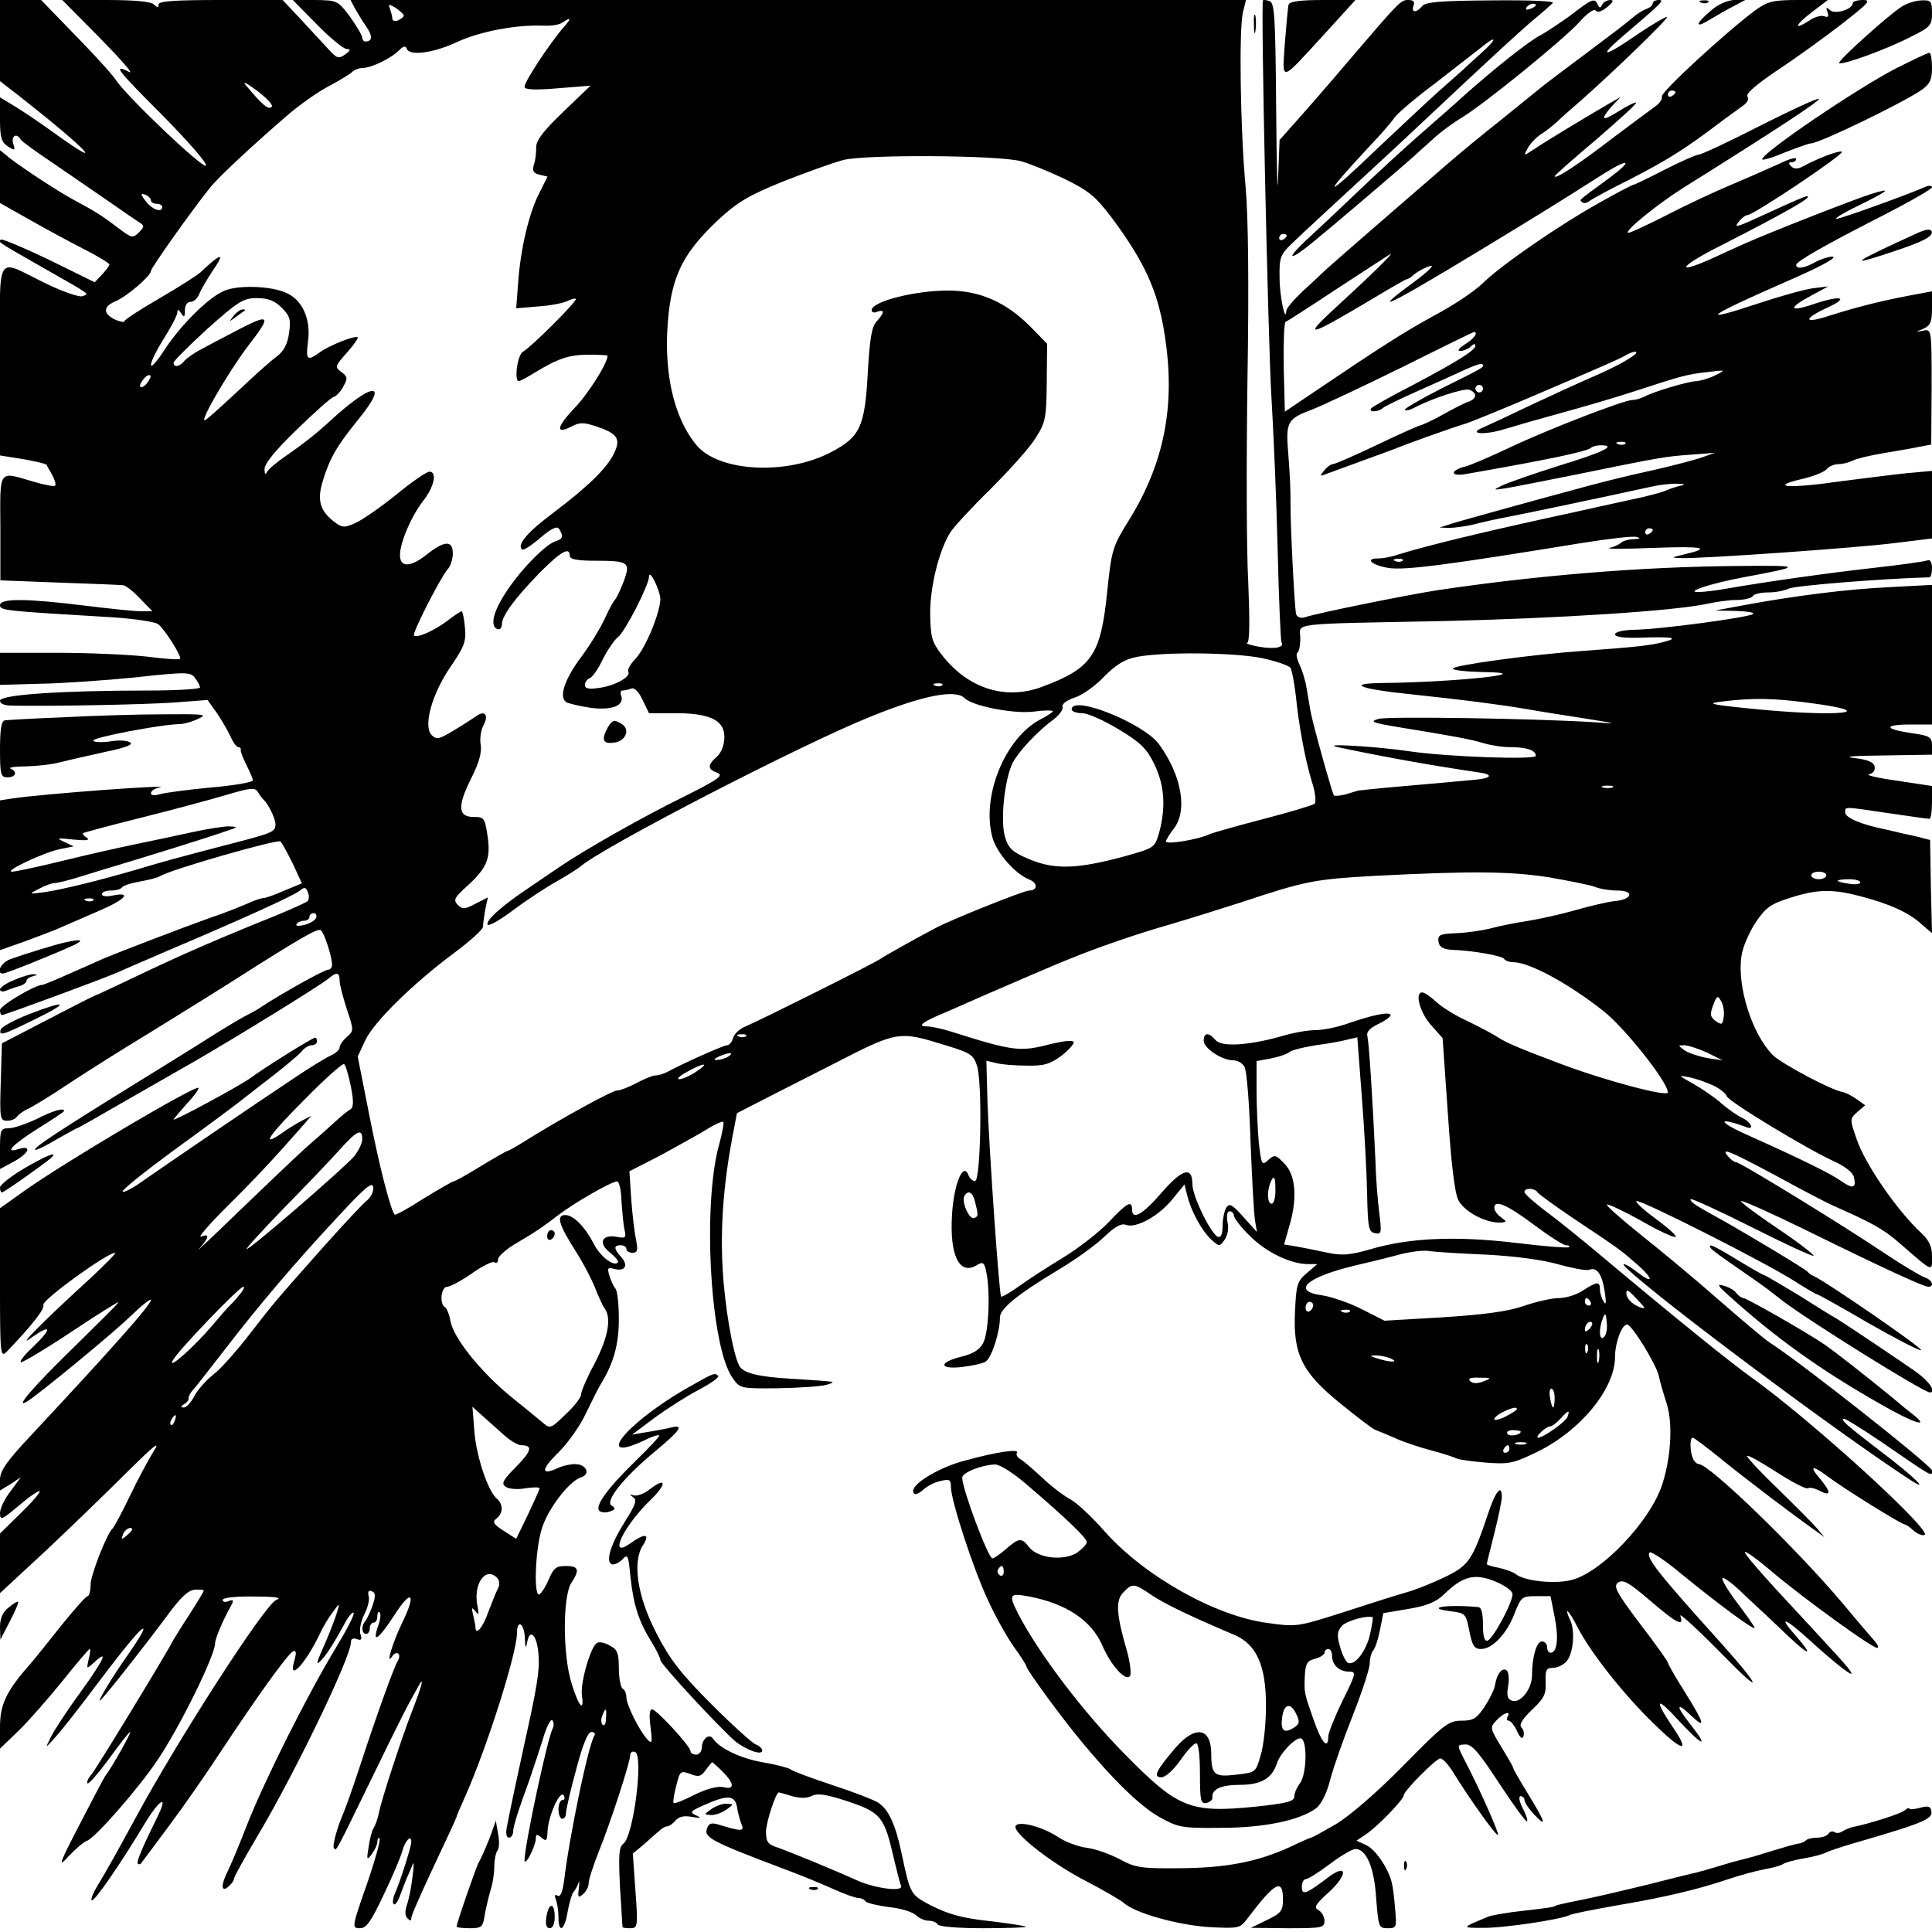 <?xml version="1.0" standalone="no"?>
<!DOCTYPE svg PUBLIC "-//W3C//DTD SVG 20010904//EN"
 "http://www.w3.org/TR/2001/REC-SVG-20010904/DTD/svg10.dtd">
<svg version="1.0" xmlns="http://www.w3.org/2000/svg"
 width="512pt" height="512pt" viewBox="0 0 512 512"
 preserveAspectRatio="xMidYMid meet">
<g transform="translate(0,512) scale(0.1,-0.1)"
fill="#000000" stroke="none">
<path d="M0 5012 l0 -107 53 -41 c179 -141 236 -201 90 -96 -37 27 -85 59
-105 71 l-38 23 0 -59 c0 -48 4 -60 21 -71 19 -12 20 -11 14 7 -6 21 9 30 20
11 3 -5 43 -34 88 -64 45 -31 111 -76 147 -101 36 -25 72 -50 80 -55 13 -8 13
-11 -2 -26 -16 -16 -19 -15 -55 12 -42 32 -59 43 -117 74 -44 24 -128 79 -169
110 l-27 22 0 -70 0 -70 78 -44 c42 -24 107 -59 144 -78 38 -19 68 -38 68 -41
0 -3 -9 -15 -19 -26 l-20 -21 -122 60 c-67 32 -124 56 -127 53 -7 -7 -11 -4
113 -75 130 -74 122 -68 103 -75 -8 -3 -52 12 -97 34 -136 66 -121 91 -121
-202 l0 -254 38 -6 c47 -7 84 -16 86 -19 0 -2 7 -14 14 -26 7 -13 11 -26 8
-29 -2 -3 -29 2 -59 11 -92 27 -87 35 -86 -123 l0 -139 157 -6 c86 -3 162 -6
169 -7 7 -1 27 -17 45 -36 l32 -33 -30 0 c-16 0 -84 7 -149 15 -154 19 -225
20 -225 1 0 -14 14 -15 300 -32 58 -4 111 -12 119 -18 18 -14 64 -87 58 -92
-3 -3 -42 0 -88 6 -46 5 -152 10 -236 10 l-153 0 0 -42 0 -43 107 3 c60 1 173
9 253 17 136 15 146 14 157 -2 7 -9 13 -20 13 -25 0 -4 -62 -8 -137 -8 -231 0
-393 -11 -393 -27 0 -8 12 -13 33 -13 118 -2 347 3 425 8 l92 7 25 -35 c13
-19 29 -47 36 -62 7 -16 16 -28 21 -28 4 0 7 -3 6 -7 -1 -5 6 -22 15 -40 9
-18 17 -36 17 -41 0 -5 -51 -14 -112 -19 -62 -6 -123 -14 -135 -18 -14 -4 -23
-3 -23 3 0 6 10 13 23 15 41 9 -312 -17 -390 -29 l-33 -5 0 -198 0 -199 68 24
c37 14 81 30 97 38 17 7 60 26 97 42 70 30 89 51 38 41 -17 -4 -30 -2 -30 3 0
6 11 10 24 10 14 0 27 4 30 9 3 4 24 11 47 15 23 4 47 10 53 14 26 17 312 99
319 92 5 -4 19 -31 33 -59 l24 -52 -46 -19 c-25 -11 -50 -20 -56 -20 -5 0 -24
-6 -41 -14 -18 -8 -63 -26 -102 -39 -70 -25 -242 -91 -280 -107 -11 -5 -51
-23 -88 -39 -38 -17 -71 -31 -75 -31 -19 0 -112 -55 -112 -67 0 -7 2 -13 5
-13 8 0 273 98 309 114 17 8 78 34 136 59 193 82 330 144 345 157 12 10 16 9
21 -5 4 -9 3 -20 -2 -24 -5 -4 -65 -31 -134 -58 -130 -53 -216 -91 -337 -149
-40 -19 -82 -39 -95 -44 -13 -6 -72 -36 -133 -68 l-110 -57 -3 -102 c-3 -97
-2 -103 17 -103 11 0 23 5 26 11 4 5 17 15 28 20 12 5 63 36 112 69 50 33 142
91 205 129 63 39 165 102 225 140 185 118 226 141 235 136 9 -6 30 -70 30 -92
0 -7 -5 -13 -11 -13 -10 0 -123 -63 -179 -100 -8 -6 -24 -14 -35 -20 -11 -5
-51 -29 -88 -52 -37 -24 -136 -85 -220 -137 -199 -123 -259 -163 -254 -168 3
-2 28 10 56 27 29 16 53 30 55 30 2 0 55 30 117 66 63 36 150 86 194 111 104
60 335 202 356 220 21 18 29 16 29 -5 0 -11 9 -45 19 -76 19 -57 19 -58 0 -74
-10 -9 -19 -21 -19 -28 0 -6 -11 -16 -25 -22 -13 -6 -57 -33 -97 -60 -95 -63
-340 -230 -400 -272 -26 -19 -50 -31 -53 -28 -4 3 56 51 132 107 76 55 157
115 180 133 23 18 65 51 95 74 29 23 59 48 67 57 7 10 20 17 27 17 8 0 14 5
14 10 0 6 -2 10 -5 10 -7 0 -132 -78 -170 -106 -28 -21 -205 -116 -205 -111 0
2 16 20 35 42 20 21 33 40 31 42 -8 8 -355 -197 -463 -274 l-63 -45 0 -199 c0
-190 1 -198 18 -181 67 70 101 113 97 124 -5 12 169 138 190 138 4 0 -25 -30
-66 -68 -125 -114 -199 -189 -156 -157 54 38 56 25 5 -24 -24 -22 -38 -41 -32
-41 6 0 68 37 137 83 69 46 124 80 121 76 -2 -5 -57 -59 -120 -121 -107 -104
-158 -164 -122 -142 32 20 228 181 275 227 29 28 53 47 53 42 0 -13 -106 -132
-317 -358 -65 -69 -83 -95 -83 -118 l0 -29 28 17 27 18 -27 -37 c-16 -20 -28
-46 -28 -58 0 -20 5 -18 50 20 28 24 53 41 55 38 3 -2 -20 -29 -50 -58 l-55
-54 0 -79 0 -79 122 113 c67 63 164 157 216 209 70 69 88 84 70 55 -14 -22
-43 -76 -64 -120 -21 -44 -42 -82 -45 -85 -15 -12 -59 -124 -59 -150 0 -17 -4
-30 -8 -30 -4 0 -35 -35 -69 -77 -34 -43 -71 -89 -83 -103 -63 -71 -80 -107
-80 -166 l0 -58 51 49 c28 28 80 87 116 132 37 46 68 83 71 83 2 0 1 -12 -3
-27 -6 -27 -6 -27 14 -9 40 37 28 10 -36 -79 -36 -49 -71 -103 -79 -120 -15
-30 -15 -30 16 5 17 19 63 78 102 130 85 113 128 164 128 152 0 -5 -17 -33
-38 -63 -45 -63 -90 -139 -75 -124 15 14 121 149 178 226 33 45 54 65 71 66
13 1 24 0 24 -2 0 -3 -17 -31 -37 -62 -21 -32 -40 -63 -43 -68 -15 -31 -205
-343 -218 -358 -8 -9 -13 -20 -10 -23 3 -3 29 27 57 65 28 39 53 71 56 71 4 0
-49 -95 -65 -115 -4 -5 -35 -64 -69 -130 -56 -108 -58 -116 -29 -84 18 19 40
38 49 41 22 8 138 141 186 213 59 87 153 278 153 310 0 12 20 60 42 99 8 15 7
18 -6 13 -9 -4 -16 -2 -16 3 0 6 36 10 83 9 59 0 76 -3 59 -9 -30 -12 -263
-374 -374 -580 -44 -81 -74 -135 -100 -178 -11 -18 -18 -35 -15 -38 6 -6 78
99 141 204 39 64 63 78 34 19 -39 -79 -57 -121 -53 -126 3 -2 6 -2 8 0 2 2 35
47 74 99 39 52 100 140 136 195 95 144 180 263 194 269 8 3 9 -4 3 -25 -18
-60 31 -7 70 76 5 11 18 34 30 50 20 28 21 28 14 5 -4 -14 -17 -49 -30 -79
-27 -61 -29 -68 -11 -49 15 17 31 42 58 91 11 22 23 36 26 33 4 -3 -18 -45
-47 -93 -73 -120 -187 -347 -235 -468 -21 -55 -45 -111 -52 -125 -18 -36 -17
-56 2 -40 8 7 15 16 15 21 0 5 28 55 61 111 98 164 249 476 249 516 0 9 6 12
16 8 12 -4 14 -1 9 14 -3 10 1 33 10 51 9 17 15 39 12 49 -3 12 0 17 8 13 10
-3 11 -12 3 -36 -6 -18 -15 -36 -19 -42 -12 -12 -11 -35 1 -35 6 0 10 7 10 15
0 8 5 15 10 15 6 0 10 7 10 17 0 9 3 14 6 10 4 -3 2 -20 -4 -36 -17 -49 1 -36
44 30 44 69 58 57 21 -19 -26 -53 -46 -119 -28 -92 12 18 26 7 15 -12 -10 -16
-54 -138 -100 -278 -19 -58 -39 -114 -44 -125 -17 -39 -30 -88 -25 -93 7 -7 2
-16 99 183 86 177 96 195 124 245 18 33 11 4 -18 -70 -27 -70 -77 -223 -86
-264 -3 -17 -10 -35 -14 -41 -4 -5 -10 -27 -13 -49 -6 -35 -5 -37 8 -20 8 11
15 25 15 33 0 8 3 12 6 9 3 -4 -12 -58 -34 -122 -40 -114 -40 -116 -18 -116
17 0 29 17 63 89 23 48 45 100 49 115 7 27 24 46 24 25 0 -13 -29 -104 -43
-136 -6 -13 -7 -26 -4 -29 4 -4 11 6 17 22 6 16 14 38 19 49 5 11 12 27 15 35
3 8 3 -7 -1 -35 -3 -27 -10 -61 -15 -74 -5 -16 -5 -28 2 -35 7 -7 10 -7 10 1
0 7 27 68 60 138 33 70 60 128 60 130 0 3 11 28 24 57 57 129 136 377 136 430
0 39 20 26 21 -15 1 -25 3 -27 6 -9 7 38 26 19 30 -31 4 -42 -4 -89 -37 -237
-13 -59 -42 -194 -47 -223 -3 -16 -1 -27 6 -27 6 0 11 8 11 18 0 9 11 46 24
82 13 36 26 72 28 80 3 8 15 44 26 79 10 35 22 58 26 52 4 -6 4 -15 1 -21 -13
-21 -75 -311 -75 -350 0 -8 7 -2 15 14 8 15 15 35 15 43 0 13 3 13 15 3 13
-11 15 -8 16 16 1 39 33 112 43 96 4 -7 2 -12 -3 -12 -6 0 -11 -11 -11 -25 0
-14 5 -25 10 -25 6 0 10 7 10 16 0 8 12 60 27 115 17 65 31 99 40 99 8 0 12
-4 8 -10 -16 -26 -65 -260 -80 -383 -4 -31 -10 -45 -17 -41 -8 5 -9 1 -5 -10
4 -10 7 -31 7 -47 0 -44 16 -35 24 13 4 23 11 47 15 53 5 5 11 17 14 25 2 8 3
2 1 -14 -3 -24 -2 -27 11 -16 8 7 15 20 15 29 0 10 12 46 26 82 32 79 84 239
84 257 0 8 6 12 13 9 23 -8 -4 -223 -31 -243 -12 -9 -13 -30 -9 -115 4 -57 6
-105 7 -106 0 -2 9 -3 20 -3 20 0 21 4 14 99 l-7 99 28 23 c15 13 33 30 41 36
7 7 17 13 22 13 5 0 15 7 22 15 9 11 23 14 44 10 24 -4 26 -3 11 4 -18 8 -16
11 20 27 63 28 82 27 88 -4 2 -15 8 -36 12 -46 9 -20 0 -20 -62 -1 -17 5 -25
3 -29 -10 -10 -24 11 -35 196 -105 47 -17 109 -43 138 -56 29 -13 59 -24 67
-24 7 0 16 -4 19 -9 3 -4 31 -11 62 -15 31 -3 62 -13 71 -21 8 -8 23 -15 33
-15 10 0 22 -4 25 -10 4 -6 56 -10 122 -10 64 0 114 2 112 4 -2 2 -46 9 -97
15 -68 7 -108 18 -150 39 -60 31 -59 29 -83 142 -16 75 -34 115 -62 133 -13 8
-68 29 -123 47 -54 18 -103 36 -109 41 -5 4 -39 13 -75 19 -57 10 -114 37
-131 63 -10 14 -29 -2 -29 -24 0 -10 -7 -19 -15 -19 -8 0 -15 4 -15 9 0 13
-90 111 -102 111 -7 0 -8 -17 -4 -47 5 -41 4 -46 -8 -33 -21 22 -56 92 -56
112 0 9 -4 20 -10 23 -5 3 -10 28 -10 54 0 40 -4 50 -24 60 -13 8 -29 11 -34
7 -17 -10 -44 -105 -40 -137 7 -48 -8 -33 -27 29 -24 75 -24 231 -1 267 23 35
20 45 -15 45 -25 0 -32 -6 -44 -34 -8 -19 -19 -37 -25 -41 -16 -10 -12 114 5
171 15 53 73 129 105 139 26 8 14 35 -16 35 -13 0 -35 -5 -49 -12 -43 -19 -40
-1 6 44 24 24 57 70 72 103 16 33 33 67 38 75 35 57 49 106 49 174 0 40 -4 76
-9 81 -5 6 -12 21 -16 34 -6 21 -5 23 14 18 28 -7 37 10 17 32 -20 22 -20 31
-1 31 8 0 15 -4 15 -10 0 -5 7 -10 16 -10 13 0 15 6 10 32 -4 18 -10 67 -13
108 l-5 76 84 43 c45 25 100 55 121 68 22 14 41 22 44 20 2 -3 -3 -31 -12 -63
-44 -163 -22 -533 36 -615 20 -29 21 -29 122 -28 56 1 113 5 127 9 28 9 33 8
-90 16 -90 5 -131 15 -141 35 -17 32 -39 160 -44 259 -6 106 2 218 25 342 l13
68 76 39 c42 21 119 61 171 87 183 94 179 93 312 52 59 -18 68 -24 77 -52 15
-43 10 -306 -5 -306 -7 0 -15 8 -18 17 -14 34 -38 -25 -43 -105 -7 -110 20
-164 67 -134 15 9 19 6 24 -20 11 -54 6 -162 -9 -188 -9 -17 -27 -28 -56 -35
-61 -15 -62 -34 -2 -28 26 3 55 9 64 14 16 8 39 78 39 118 0 23 47 61 155 126
44 26 98 65 121 87 28 27 46 37 58 32 26 -10 87 23 123 68 l32 39 7 -28 c10
-42 39 -95 64 -118 21 -19 22 -19 35 -1 8 11 12 30 8 47 -3 18 -1 29 6 29 6 0
11 -6 11 -12 1 -7 20 -32 43 -54 43 -43 108 -74 153 -74 l25 0 -28 -24 c-25
-21 -28 -31 -31 -100 -6 -114 18 -163 121 -246 44 -36 85 -67 91 -69 6 -2 30
-12 53 -22 23 -11 67 -25 97 -33 31 -8 60 -18 66 -21 5 -3 40 -8 77 -11 63 -5
74 -2 138 29 114 56 205 167 205 251 0 38 18 86 32 86 12 0 76 -103 84 -136 3
-16 13 -49 21 -74 17 -53 11 -149 -14 -220 -34 -95 -156 -223 -234 -246 -43
-13 -129 -5 -153 15 -6 5 -26 12 -43 16 -18 3 -33 8 -33 10 0 1 9 38 20 81 11
44 20 87 20 97 0 35 -16 16 -35 -40 -42 -126 -52 -141 -113 -171 -31 -15 -77
-34 -102 -41 -25 -7 -101 -31 -168 -53 -123 -39 -125 -40 -203 -29 -138 18
-326 124 -431 242 -34 39 -76 78 -92 86 -17 9 -50 34 -74 57 -24 22 -50 45
-58 49 -8 5 -12 12 -9 17 7 11 -52 3 -139 -21 -65 -17 -136 -59 -136 -80 0
-13 11 -11 29 5 9 8 28 18 43 21 24 6 28 4 28 -15 0 -36 58 -214 97 -298 19
-42 50 -98 69 -125 19 -26 34 -50 34 -53 0 -8 91 -133 145 -198 84 -102 157
-173 207 -201 50 -28 59 -30 163 -29 115 0 210 20 253 52 13 10 28 39 37 75 8
31 35 108 60 171 25 63 45 125 45 138 0 13 4 28 9 34 5 5 13 29 18 54 l9 45
65 11 c49 8 74 18 95 38 50 49 81 57 134 36 25 -10 46 -24 48 -33 4 -18 -50
-119 -66 -125 -8 -2 -12 11 -12 42 0 30 -4 46 -12 47 -84 8 -146 -2 -73 -11
39 -5 40 -7 49 -53 8 -39 13 -47 31 -47 30 0 69 41 89 95 17 43 20 45 56 45
l39 0 11 -55 c11 -55 7 -95 -11 -95 -5 0 -9 7 -9 15 0 8 -6 15 -14 15 -14 0
-26 -42 -26 -90 0 -36 -31 -75 -53 -67 -12 4 -15 14 -10 40 3 19 1 37 -5 41
-12 7 -25 -10 -30 -39 -1 -11 -14 -37 -27 -57 -22 -33 -31 -38 -62 -38 -34 0
-47 -10 -155 -120 -71 -72 -142 -133 -179 -155 -33 -19 -62 -35 -64 -35 -3 0
-28 -11 -57 -25 -86 -39 -167 -55 -290 -56 -102 -1 -118 1 -159 23 -26 14 -65
28 -88 31 -24 3 -59 16 -79 30 -45 29 -112 44 -111 25 1 -22 101 -99 187 -143
46 -24 91 -50 100 -58 30 -27 145 -59 227 -64 75 -4 81 -3 98 19 76 101 97
112 97 54 0 -30 -5 -36 -42 -54 l-43 -21 98 -1 c90 0 97 1 97 20 0 10 -7 23
-16 28 -13 7 -8 15 26 46 52 47 52 80 0 41 -59 -45 -70 -49 -70 -25 0 11 5 20
10 20 6 0 35 18 64 40 29 22 60 40 68 40 29 0 50 -49 55 -131 6 -76 7 -79 30
-79 24 0 25 2 20 53 -2 28 -6 59 -9 69 -9 37 -43 87 -67 98 l-26 12 25 17 c28
18 100 92 100 103 0 12 86 98 97 98 6 0 20 -15 31 -32 50 -81 122 -181 122
-170 0 11 -51 126 -91 202 -18 36 -18 36 4 37 17 1 36 -20 90 -103 38 -58 71
-103 74 -101 2 3 -3 19 -12 36 -9 17 -11 31 -5 31 5 0 10 -5 10 -10 0 -6 11
-23 25 -38 36 -38 31 -22 -15 53 -22 36 -40 67 -40 70 0 3 -14 27 -31 55 -30
49 -31 52 -14 70 19 21 41 28 30 10 -3 -5 -2 -10 3 -10 5 0 15 -12 22 -27 8
-18 14 -23 17 -15 3 8 1 18 -5 24 -7 7 2 22 28 47 32 30 38 42 36 74 -1 32 2
37 20 37 11 0 28 8 36 18 18 21 23 84 8 111 -6 12 -8 21 -6 21 3 0 15 -19 27
-43 34 -66 122 -178 202 -255 76 -75 98 -79 50 -9 -51 76 -44 83 16 17 63 -68
82 -75 31 -10 -39 49 -39 62 0 25 42 -40 38 -24 -15 61 -25 39 -45 75 -45 78
0 3 -33 50 -74 103 -63 84 -71 99 -58 109 13 9 28 1 84 -47 71 -61 92 -72 81
-41 -3 9 47 -37 112 -103 106 -109 106 -93 1 25 -175 194 -206 234 -194 246 4
3 42 -22 85 -58 99 -81 193 -150 193 -142 0 3 -21 33 -46 66 -25 33 -43 63
-39 66 3 3 29 -16 57 -44 29 -27 55 -51 58 -54 3 -3 29 -27 58 -55 58 -55 69
-55 21 0 -49 55 -30 49 36 -11 69 -63 122 -104 110 -85 -8 14 -24 31 -199 220
-47 51 -85 96 -82 98 2 3 33 -19 68 -49 86 -73 278 -212 284 -205 3 2 -1 11
-8 18 -7 8 -45 52 -84 99 -121 144 -354 370 -382 370 -5 0 -13 7 -16 16 -8 20
-8 54 0 54 3 0 38 -26 77 -58 63 -51 193 -150 252 -191 l20 -15 -20 24 c-11
13 -57 59 -102 103 -46 44 -83 84 -83 88 0 5 34 -14 76 -41 42 -27 80 -47 85
-44 5 3 18 0 30 -6 31 -17 33 -6 4 29 -32 37 -24 40 19 8 38 -29 195 -127 204
-127 3 0 13 -7 23 -16 10 -9 23 -14 29 -12 25 8 -298 303 -459 418 -57 41
-195 152 -406 329 -44 37 -106 87 -137 110 -32 24 -58 47 -58 52 0 12 27 11
35 -1 3 -5 45 -35 92 -67 129 -86 127 -85 173 -125 44 -39 42 -53 -3 -18 -28
22 -46 27 -25 8 87 -83 559 -435 746 -557 62 -41 16 5 -73 72 -89 68 -111 87
-98 87 5 0 48 -27 97 -60 141 -97 136 -94 136 -77 0 12 -347 286 -430 339 -14
9 -74 60 -135 113 -60 53 -154 131 -207 173 -53 43 -94 78 -89 80 4 1 45 -18
90 -43 45 -26 86 -45 91 -43 5 2 -18 23 -52 48 -33 24 -56 46 -51 47 12 4 340
-162 417 -211 31 -20 59 -36 61 -36 3 0 64 -34 136 -76 72 -41 135 -74 140
-72 8 3 -258 186 -286 197 -5 2 -12 7 -15 11 -6 7 -147 92 -225 136 -73 40
-85 48 -85 56 0 4 72 -29 160 -73 89 -45 163 -79 166 -77 2 3 -41 36 -96 73
-55 37 -99 70 -96 72 2 3 78 -31 168 -75 207 -102 316 -152 328 -152 18 0 10
19 -10 25 -11 4 -58 32 -103 62 -105 71 -385 243 -396 243 -5 0 -14 7 -21 15
-21 25 -2 18 129 -52 69 -38 137 -73 151 -79 102 -45 130 -61 170 -95 97 -84
90 -81 90 -36 0 23 -8 40 -27 58 -66 61 -151 185 -173 251 -18 52 -18 53 2 71
l21 18 -24 17 c-13 9 -29 17 -36 18 -30 5 -160 74 -185 98 -55 56 -95 182 -83
262 3 24 21 64 38 90 27 40 41 49 92 65 72 23 112 23 185 4 77 -20 130 -44
162 -74 l28 -24 -3 123 -2 124 -35 9 c-19 4 -55 12 -79 18 -70 14 -111 32
-111 46 0 16 -7 16 115 -2 55 -8 103 -15 108 -15 4 0 7 20 7 44 l0 43 -92 14
c-51 7 -85 15 -75 17 11 2 17 11 15 20 -2 12 -18 19 -53 23 -33 4 -6 6 78 7
l127 2 0 24 c0 22 -6 26 -47 32 -78 11 -85 23 -15 24 l62 0 0 185 0 185 -112
-6 c-111 -5 -254 -23 -393 -49 l-70 -13 54 -1 c30 -1 51 -4 47 -8 -9 -9 -253
-42 -318 -42 -28 -1 -48 -6 -48 -12 0 -7 23 -10 63 -9 89 3 109 0 67 -11 -36
-10 -80 -14 -215 -24 -131 -9 -345 -38 -345 -47 0 -4 35 -8 78 -9 161 -2 -68
-27 -263 -29 -100 -1 -63 -16 75 -30 141 -15 227 -26 305 -39 33 -6 103 -17
155 -25 88 -14 90 -15 25 -10 -158 10 -544 16 -571 9 -25 -7 -19 -10 46 -21
160 -26 196 -33 230 -43 19 -6 51 -11 72 -11 43 0 68 -8 68 -23 0 -11 -231 -3
-335 12 -87 13 -241 22 -190 11 133 -28 252 -49 374 -67 38 -5 35 -15 -6 -19
-42 -4 -129 -12 -223 -20 -47 -4 -87 -9 -90 -9 -3 -1 -18 -5 -33 -10 -15 -4
-30 -5 -32 -3 -4 4 -55 186 -62 223 -2 11 -6 37 -10 59 -3 21 -12 50 -19 64
-7 15 -10 29 -6 32 5 3 8 20 8 39 -1 41 -37 37 374 45 309 7 618 27 705 46 22
5 57 10 77 10 20 0 40 5 43 10 3 6 22 10 41 10 20 0 44 5 54 10 15 8 253 27
373 30 4 0 7 11 7 25 0 15 -5 23 -12 20 -7 -3 -71 -12 -143 -20 -125 -14 -286
-37 -390 -55 -27 -5 -61 -9 -75 -9 -36 0 38 24 120 39 161 30 160 32 -20 30
-251 -2 -528 -25 -790 -64 -88 -14 -311 -59 -353 -72 -9 -3 -19 0 -22 8 -4 10
-15 227 -15 286 0 50 -1 76 -6 140 -7 84 -3 92 64 117 26 10 132 60 236 111
104 52 190 94 192 94 13 0 0 -18 -23 -32 -17 -11 -22 -18 -13 -18 9 0 21 5 28
12 7 7 12 8 12 2 0 -12 -46 -41 -165 -104 -55 -28 -104 -56 -110 -61 -12 -12
18 -12 30 0 6 5 48 25 95 46 47 21 103 46 124 56 22 10 42 17 44 14 8 -7 6 -8
-107 -64 -57 -29 -101 -55 -98 -57 3 -3 13 -1 24 5 47 25 133 53 147 48 21 -8
20 -23 -1 -31 -10 -3 -37 -17 -61 -30 -24 -14 -53 -28 -64 -32 -12 -3 -67 -28
-123 -55 -57 -27 -107 -49 -113 -49 -5 0 -16 -8 -23 -17 -12 -15 -12 -16 6 -9
11 4 52 19 90 33 39 14 79 29 90 33 31 13 157 58 185 66 14 4 90 35 170 69
208 89 243 104 263 116 11 6 21 8 23 6 6 -6 -50 -38 -116 -66 -30 -13 -102
-46 -160 -73 -58 -28 -116 -55 -130 -61 -42 -17 3 -21 58 -4 26 8 92 27 147
42 55 15 141 40 190 56 135 44 146 47 200 53 49 6 50 6 20 -9 -16 -8 -38 -14
-48 -15 -22 0 -115 -28 -139 -41 -10 -5 -24 -9 -32 -9 -22 0 -224 -78 -325
-126 -51 -24 -104 -47 -117 -50 -43 -11 -41 -28 2 -20 218 38 321 60 330 69 4
4 16 7 26 7 44 0 8 -18 -110 -54 -70 -22 -138 -46 -152 -53 -24 -12 -24 -12
10 -7 19 3 100 19 180 35 235 48 242 49 310 54 l65 5 -40 -14 c-22 -7 -76 -21
-120 -31 -83 -18 -165 -39 -225 -56 -19 -5 -93 -25 -165 -45 -71 -20 -141 -39
-155 -44 l-25 -8 25 -1 c14 0 43 4 65 9 22 6 63 15 90 20 43 8 257 53 380 80
22 5 54 9 70 8 19 0 23 -2 10 -5 -11 -2 -29 -8 -40 -13 -11 -5 -53 -16 -92
-24 -40 -9 -106 -23 -145 -32 -232 -50 -394 -89 -474 -114 -17 -6 -40 -10 -53
-10 -35 0 -15 -18 28 -25 42 -7 152 7 513 66 70 11 135 19 145 16 12 -3 10 -5
-7 -6 -15 0 -30 -5 -35 -10 -6 -5 -19 -11 -30 -13 -11 -3 41 -3 115 0 136 5
157 0 84 -17 -37 -9 -37 -9 -8 -10 52 -2 464 27 567 40 l97 12 0 90 0 89 -67
-6 c-38 -4 -118 -14 -179 -22 -131 -19 -189 -15 -101 6 31 7 62 19 68 27 6 7
20 13 31 13 11 0 27 4 37 9 9 5 46 14 82 20 35 6 78 13 96 17 l31 6 1 153 c0
152 0 153 -22 149 -22 -5 -22 -4 1 5 18 9 22 18 22 55 l0 44 -69 -13 c-77 -15
-134 -30 -204 -52 -67 -22 -70 -9 -6 21 62 28 39 35 -35 10 -64 -22 -69 -11
-9 21 l48 26 -41 -5 c-22 -3 -87 -21 -144 -40 -163 -54 -140 -36 70 56 97 42
144 68 125 68 -11 -1 -31 -7 -45 -15 -28 -16 -50 -19 -50 -7 0 9 77 53 232
132 70 36 128 69 128 74 0 4 -8 5 -17 1 -58 -25 -226 -85 -236 -85 -7 0 18 16
56 34 83 41 94 50 36 32 -45 -14 -279 -106 -334 -131 -16 -7 -56 -25 -88 -40
-103 -46 -85 -20 23 34 176 90 248 131 228 131 -4 0 -46 -18 -93 -40 -96 -44
-103 -47 -85 -25 7 8 16 15 21 15 16 0 261 164 250 168 -9 3 -61 -16 -105 -40
-12 -6 -22 -6 -29 1 -8 8 -8 11 1 11 7 0 12 4 12 9 0 5 -21 -1 -47 -14 -27
-12 -83 -37 -126 -55 -43 -18 -122 -55 -174 -82 -53 -27 -97 -47 -99 -45 -7 7
80 77 148 120 240 150 365 232 358 235 -5 2 -76 -31 -157 -72 -82 -42 -155
-76 -162 -76 -6 0 -47 -18 -90 -40 -43 -22 -80 -40 -83 -40 -3 0 -43 -21 -89
-47 -106 -59 -260 -165 -309 -213 -21 -21 -78 -59 -127 -85 -84 -46 -143 -84
-318 -202 l-80 -54 -3 118 c-1 65 1 119 5 120 5 2 67 42 138 89 72 47 135 88
140 91 11 5 -62 -66 -142 -139 -94 -86 -79 -83 89 17 50 30 93 55 96 55 3 0
13 6 21 14 9 7 27 17 41 21 14 4 -6 -15 -45 -44 -135 -99 -52 -55 288 153 82
50 174 108 205 128 81 52 96 47 21 -8 -79 -58 -74 -53 -66 -60 4 -4 12 -2 19
3 7 6 56 32 108 58 95 49 144 79 231 145 25 19 56 41 67 49 13 9 18 19 13 25
-6 7 23 32 81 71 50 33 126 88 171 123 69 54 77 62 54 62 -15 0 -27 -4 -27 -8
0 -17 -47 -31 -60 -19 -10 9 -12 8 -7 -5 4 -12 2 -15 -9 -11 -8 3 -26 -2 -40
-12 -42 -27 -37 -11 8 23 l42 32 -77 0 c-68 0 -81 -3 -115 -27 -78 -58 -252
-218 -248 -229 2 -6 -5 -17 -16 -25 -11 -8 -64 -47 -117 -87 -87 -67 -151
-109 -151 -99 0 2 49 46 110 97 60 52 108 95 106 98 -2 2 -23 -8 -45 -22 -46
-29 -52 -25 -19 13 l23 24 -35 -20 c-70 -41 -166 -99 -194 -118 -29 -19 -29
-19 -18 1 6 12 21 28 34 37 13 8 32 23 43 33 11 11 41 37 65 58 82 72 232 217
228 221 -2 2 -37 -18 -77 -45 -88 -61 -109 -65 -44 -9 109 93 115 99 99 99 -9
0 -16 -4 -16 -9 0 -5 -8 -12 -18 -15 -10 -4 -27 -15 -38 -25 -11 -10 -65 -51
-120 -92 -54 -40 -108 -81 -119 -90 -11 -9 -58 -47 -105 -85 -47 -37 -110 -89
-140 -115 -265 -229 -317 -275 -331 -288 -9 -9 -35 -33 -58 -54 -22 -21 -41
-43 -42 -50 -2 -37 -18 37 -18 87 -1 53 2 61 32 90 35 34 127 118 222 206 33
30 128 119 210 196 83 78 173 161 200 184 28 23 54 46 60 52 6 5 -56 8 -162 7
-133 -1 -175 -4 -184 -15 -15 -19 -30 -18 -23 1 4 10 0 15 -13 15 -21 0 -22
-1 -158 -160 -49 -58 -111 -129 -137 -158 l-47 -53 -4 -102 c-1 -56 -4 25 -5
181 -2 244 -4 283 -17 289 -9 3 -17 4 -18 2 -6 -9 13 -881 22 -1044 6 -99 14
-286 17 -415 3 -129 8 -238 10 -242 9 -14 -18 -19 -59 -12 -23 4 -37 9 -32 10
7 3 7 59 3 161 -5 87 -5 331 -2 543 4 249 2 427 -5 505 -14 148 -18 419 -7
463 l8 32 -1186 0 -1187 0 12 -23 c7 -12 20 -34 30 -48 17 -25 16 -39 -3 -39
-4 0 -8 5 -8 10 0 6 -15 31 -32 55 -33 44 -34 44 -93 45 l-59 0 64 -65 c35
-36 71 -65 79 -65 11 0 10 -4 -4 -14 -18 -13 -22 -11 -45 14 -14 15 -47 51
-73 79 l-48 51 -164 0 c-122 0 -165 -3 -165 -12 0 -9 -3 -9 -12 0 -8 8 -51 12
-127 12 l-116 0 100 -101 c55 -56 90 -96 78 -90 -46 23 -34 7 86 -113 68 -69
121 -129 117 -135 -7 -10 -209 182 -239 227 -8 13 -56 66 -107 118 l-91 94
-55 0 -54 0 0 -108z m1070 67 c0 -4 -7 -9 -15 -13 -8 -3 -15 -1 -15 3 0 5 -3
17 -6 26 -6 15 -4 15 15 4 11 -8 21 -17 21 -20z m3000 27 c0 -2 -7 -7 -16 -10
-8 -3 -12 -2 -9 4 6 10 25 14 25 6z m-2576 -58 c-36 -41 -104 -144 -104 -158
0 -8 28 -9 88 -4 l87 7 -73 -70 c-53 -51 -72 -76 -71 -94 0 -13 -2 -34 -6 -45
-5 -16 -2 -23 15 -27 l21 -5 -22 -44 c-27 -52 -50 -149 -56 -239 l-5 -66 59 5
c32 2 66 9 76 14 10 5 21 8 23 6 5 -5 -117 -127 -140 -140 -15 -8 -24 -78 -11
-78 3 0 22 10 43 23 61 37 90 47 142 47 28 0 50 -1 50 -3 0 -20 -52 -102 -88
-139 -47 -49 -51 -71 -7 -48 21 11 32 11 65 0 57 -19 66 -33 47 -72 -19 -39
-68 -87 -162 -158 -67 -50 -95 -83 -82 -96 3 -4 25 10 48 30 31 26 45 33 51
24 12 -20 10 -26 -11 -33 -26 -8 -95 -79 -131 -136 -33 -50 -42 -89 -22 -96 6
-3 12 3 12 12 0 23 34 69 101 138 56 56 79 69 79 44 0 -9 19 -13 68 -13 89 0
94 -4 74 -57 -9 -23 -19 -44 -23 -47 -3 -3 -16 -26 -27 -51 -12 -25 -39 -70
-61 -99 -45 -60 -61 -108 -40 -121 8 -4 38 -11 66 -15 56 -7 89 7 79 33 -3 7
-1 13 3 13 5 0 16 2 23 5 9 4 20 -7 31 -30 l17 -35 70 0 c69 0 107 -11 122
-34 14 -21 8 -63 -12 -81 -26 -23 -25 -34 1 -43 18 -7 2 -18 -92 -65 -104 -51
-258 -138 -327 -185 -15 -10 -50 -34 -78 -53 -72 -48 -116 -87 -112 -99 2 -6
32 11 68 38 36 27 88 61 115 76 28 16 57 34 65 41 61 52 587 324 770 397 136
55 222 72 246 48 21 -21 128 -42 182 -36 28 4 52 4 52 1 0 -2 -14 -12 -32 -21
-94 -49 -158 -204 -128 -313 11 -41 60 -97 98 -112 23 -9 22 -29 -1 -29 -13 0
-206 -77 -247 -99 -53 -28 -137 -75 -145 -81 -14 -11 -327 -167 -359 -180 -15
-6 -30 -19 -33 -30 -3 -11 -10 -20 -16 -20 -9 0 -115 -47 -159 -71 -10 -5 -23
-9 -31 -9 -7 0 -29 -9 -50 -20 -20 -11 -44 -20 -52 -20 -13 0 -155 -78 -247
-136 -21 -13 -40 -24 -43 -24 -2 0 -34 -18 -70 -40 -36 -22 -68 -40 -71 -40
-4 0 -40 -21 -81 -46 -40 -26 -75 -45 -77 -43 -11 13 -40 125 -67 262 l-31
157 20 43 c23 49 127 151 236 232 42 31 76 62 76 69 0 7 3 28 6 46 l7 32 -33
-17 c-28 -15 -34 -15 -47 -3 -12 13 -9 19 24 49 54 49 64 74 55 134 -7 47 -9
50 -37 50 -42 0 -43 29 -6 103 21 41 28 69 25 88 -3 15 0 38 7 51 15 28 4 42
-19 25 -9 -6 -36 -24 -60 -38 -38 -23 -45 -25 -58 -12 -23 23 0 108 50 181 37
54 42 68 38 105 -2 23 -6 42 -9 42 -2 0 -19 -11 -36 -24 -35 -27 -82 -48 -90
-40 -5 6 69 151 89 175 8 8 14 28 14 42 0 36 -22 35 -71 -4 -42 -33 -69 -33
-69 0 0 33 30 103 61 143 30 38 38 78 17 78 -7 0 -47 -27 -88 -61 -41 -33 -90
-67 -108 -75 -29 -13 -35 -13 -56 3 -38 29 -46 57 -31 107 19 62 36 92 95 165
85 104 36 99 -80 -9 -33 -30 -67 -57 -112 -88 -25 -17 -49 -37 -51 -44 -3 -7
-6 -3 -6 8 -1 14 28 50 85 105 47 46 91 85 98 87 7 2 19 14 26 28 12 21 11 26
-5 38 -18 13 -18 15 14 51 18 20 31 39 29 41 -6 6 -72 -20 -98 -38 -36 -26
-40 -23 -34 25 9 61 -15 114 -60 132 -40 17 -123 20 -160 5 -40 -15 -115 -89
-158 -154 -21 -33 -38 -52 -38 -43 0 9 16 41 35 71 19 30 35 61 35 68 0 9 3 9
10 -2 8 -12 10 -11 10 8 0 13 6 22 15 22 9 0 19 10 24 23 5 12 21 39 35 60 34
49 23 48 -32 -4 -9 -9 -59 -40 -110 -70 -50 -29 -92 -56 -92 -60 0 -4 -11 -2
-25 4 -33 16 -32 35 2 49 30 13 93 67 93 80 0 8 113 167 157 221 23 29 117
116 211 197 29 24 75 57 104 72 28 15 56 32 61 37 6 6 19 11 29 11 22 0 76 26
97 48 10 10 16 11 19 3 7 -20 70 -12 134 18 61 28 157 46 228 43 19 -1 42 2
50 8 24 16 25 12 4 -12z m2430 -70 c-20 -18 -42 -38 -48 -44 -6 -5 -38 -34
-71 -63 -33 -30 -100 -93 -150 -140 -148 -142 -158 -141 -26 1 30 31 60 66 67
77 8 11 56 52 107 90 50 39 105 82 122 95 44 36 43 23 -1 -16z m-3204 -141
c-8 -9 -24 4 -65 53 -15 17 -7 14 27 -11 25 -19 43 -38 38 -42z m3720 39 c0
-3 -4 -8 -10 -11 -5 -3 -10 -1 -10 4 0 6 5 11 10 11 6 0 10 -2 10 -4z m-1735
-183 c22 -6 74 -27 116 -47 65 -32 82 -46 126 -104 86 -116 121 -192 139 -306
30 -186 1 -339 -92 -491 -46 -74 -48 -80 -60 -195 -17 -167 -41 -201 -172
-250 -98 -37 -199 -4 -268 87 -25 33 -28 46 -29 108 0 72 24 168 54 215 9 14
57 66 107 115 50 50 104 110 119 135 26 41 28 53 29 147 l1 102 -43 44 c-65
66 -135 97 -219 97 -89 0 -203 -29 -203 -52 0 -6 7 -8 15 -4 20 7 19 -3 -2
-26 -13 -14 -18 -46 -23 -131 -8 -150 -20 -175 -101 -217 -118 -60 -294 -50
-353 20 -63 76 -90 202 -74 350 12 106 43 164 131 247 52 48 81 65 172 102 61
24 133 50 160 57 59 15 407 13 470 -3z m-2305 -104 c0 -5 7 -9 15 -9 8 0 15
-4 15 -8 0 -17 -26 -8 -43 14 -15 19 -15 23 -2 18 8 -3 15 -10 15 -15z m3010
-93 c0 -3 -4 -8 -10 -11 -5 -3 -10 -1 -10 4 0 6 5 11 10 11 6 0 10 -2 10 -4z
m-2663 -192 c22 -22 24 -31 19 -67 -4 -29 -14 -48 -33 -62 -15 -11 -60 -51
-101 -90 -41 -38 -80 -74 -88 -78 -19 -11 58 122 111 193 69 89 64 93 -45 35
-19 -10 -52 -27 -72 -38 -20 -10 -42 -25 -49 -33 -13 -16 -29 -19 -29 -5 0 4
41 45 90 90 82 73 95 81 131 81 30 0 47 -7 66 -26z m-357 -199 c-7 -9 -15 -13
-18 -10 -3 2 1 11 8 20 7 9 15 13 18 10 3 -2 -1 -11 -8 -20z m3540 -15 c0 -5
-4 -10 -10 -10 -5 0 -10 5 -10 10 0 6 5 10 10 10 6 0 10 -4 10 -10z m377 -146
c-3 -3 -12 -4 -19 -1 -8 3 -5 6 6 6 11 1 17 -2 13 -5z m73 -228 c0 -3 -4 -8
-10 -11 -5 -3 -10 -1 -10 4 0 6 5 11 10 11 6 0 10 -2 10 -4z m-663 -82 c-3 -3
-12 -4 -19 -1 -8 3 -5 6 6 6 11 1 17 -2 13 -5z m-1967 -101 c0 -35 -38 -128
-65 -158 -14 -14 -23 -30 -20 -35 8 -13 -34 -37 -77 -43 -28 -4 -38 -2 -38 8
0 7 6 15 13 18 7 2 23 25 35 51 13 25 31 51 40 58 18 13 82 138 82 160 1 22
29 -36 30 -59z m1594 -157 c38 -8 72 -20 76 -26 4 -7 10 -40 14 -73 8 -81 25
-171 43 -230 9 -27 11 -52 7 -57 -5 -4 -65 -22 -134 -40 -69 -18 -134 -36
-145 -41 -30 -14 -115 -28 -115 -19 0 4 9 19 20 33 38 48 22 141 -38 224 -40
56 -232 133 -232 93 0 -5 12 -10 28 -10 15 0 59 -20 97 -43 58 -35 74 -51 94
-92 27 -55 31 -114 13 -181 -12 -41 -12 -41 -94 -64 -123 -33 -182 -35 -248
-8 -46 19 -57 29 -66 58 -14 42 -2 155 20 199 16 30 64 82 110 116 14 11 24
25 22 32 -3 7 11 17 31 24 20 6 56 31 79 56 32 32 55 46 86 52 71 14 258 12
332 -3z m-847 -72 c-3 -3 -12 -4 -19 -1 -8 3 -5 6 6 6 11 1 17 -2 13 -5z
m2300 -47 c197 -26 70 -38 -157 -15 -110 11 -119 14 -75 19 81 10 134 9 232
-4z m-4098 -257 c12 -10 31 -50 31 -64 0 -21 -5 -23 -137 -57 -130 -34 -152
-40 -233 -64 -99 -29 -194 -52 -240 -59 -45 -6 -45 -6 -16 9 15 8 34 15 42 15
7 0 35 7 61 15 26 8 71 22 98 30 77 23 245 75 290 91 37 12 38 13 11 14 -15 0
-58 -7 -95 -15 -36 -8 -102 -22 -146 -31 -44 -9 -133 -29 -198 -45 -65 -16
-126 -29 -135 -29 -24 0 86 52 128 60 l35 7 -25 12 c-22 10 -19 11 25 6 33 -3
45 -2 35 5 -8 5 -12 10 -10 12 3 2 70 20 150 40 80 20 181 47 225 60 71 21 81
22 89 8 5 -8 12 -17 15 -20z m3574 33 c-7 -2 -19 -2 -25 0 -7 3 -2 5 12 5 14
0 19 -2 13 -5z m-168 -238 c52 -9 107 -20 121 -25 14 -6 41 -10 60 -10 47 0
40 -24 -7 -28 -19 -2 -65 -13 -104 -24 -38 -11 -97 -24 -129 -29 -33 -5 -77
-14 -98 -20 -21 -5 -61 -11 -88 -12 -44 -2 -50 -4 -48 -22 2 -14 11 -20 33
-22 59 -2 136 -16 141 -24 3 -5 14 -9 25 -9 42 0 147 -57 239 -130 57 -45 170
-188 170 -215 0 -13 -169 32 -285 76 -112 42 -144 56 -165 70 -14 9 -50 28
-81 43 -31 14 -68 37 -83 51 -15 14 -31 25 -37 25 -20 0 -7 -51 22 -85 l32
-36 14 -200 c9 -135 18 -210 28 -230 16 -30 70 -59 109 -59 20 1 20 2 4 14
-10 7 -18 18 -18 25 0 23 33 9 104 -44 40 -30 79 -55 86 -55 7 0 11 -2 8 -5
-2 -3 -65 2 -139 11 -158 19 -283 14 -385 -16 -59 -17 -78 -18 -120 -9 -27 6
-63 13 -80 16 l-31 5 13 46 c23 75 18 138 -12 168 -23 24 -26 25 -43 10 -17
-16 -18 -13 -25 45 -3 34 -6 97 -6 139 l0 78 38 7 c20 4 42 11 49 17 6 5 38
13 70 18 32 4 70 11 84 15 l26 6 12 -158 c7 -87 13 -203 14 -258 2 -89 4 -100
21 -103 17 -4 18 1 11 55 -4 32 -9 94 -10 138 -7 158 -17 310 -21 327 -4 13 5
23 30 35 19 9 33 20 31 24 -6 8 -49 -1 -118 -25 -26 -9 -63 -16 -82 -16 -19 0
-60 -7 -92 -17 -87 -24 -156 -28 -172 -9 -18 21 -31 20 -31 -2 0 -20 48 -52
79 -52 11 0 24 -8 29 -17 6 -10 13 -99 16 -198 4 -99 9 -193 12 -210 l5 -30
-36 40 c-29 33 -37 37 -45 25 -5 -8 -10 -30 -10 -48 0 -22 -4 -32 -12 -30 -18
6 -68 108 -68 139 0 49 -26 42 -81 -21 -51 -59 -79 -75 -79 -45 0 25 -13 18
-62 -34 -26 -27 -80 -69 -121 -94 -41 -25 -94 -59 -117 -76 -24 -17 -45 -29
-47 -27 -5 5 -31 378 -36 513 l-3 112 25 -6 c14 -4 51 -7 82 -7 46 -1 62 4 93
27 20 16 34 32 31 36 -2 5 -28 2 -57 -5 -85 -22 -99 -21 -267 32 -25 8 -54 14
-65 14 -27 0 -12 12 54 39 30 13 75 33 100 44 53 23 196 85 225 96 68 28 174
65 265 91 58 17 143 44 190 59 171 57 195 61 355 70 255 13 359 12 460 -4z
m735 5 c0 -5 -9 -10 -20 -10 -11 0 -20 5 -20 10 0 6 9 10 20 10 11 0 20 -4 20
-10z m90 -18 c0 -5 -13 -7 -30 -4 -16 2 -30 6 -30 8 0 2 14 4 30 4 17 0 30 -4
30 -8z m-4683 -48 c-3 -3 -12 -4 -19 -1 -8 3 -5 6 6 6 11 1 17 -2 13 -5z m591
-46 c-3 -7 -16 -15 -31 -19 -16 -4 -25 -3 -21 2 3 5 12 9 20 9 8 0 14 5 14 10
0 6 5 10 11 10 6 0 9 -5 7 -12z m3730 -263 c-3 -21 -5 -22 -21 -11 -15 11 -16
18 -7 42 10 26 12 27 21 11 6 -10 9 -28 7 -42z m-2591 -51 c-3 -3 -12 -4 -19
-1 -8 3 -5 6 6 6 11 1 17 -2 13 -5z m2548 -44 l40 -20 -40 6 c-22 4 -49 13
-60 20 -19 14 -19 14 0 14 11 -1 38 -10 60 -20z m-2595 -10 c-8 -5 -22 -9 -30
-9 -10 0 -8 3 5 9 27 12 43 12 25 0z m-1000 -80 c8 -42 7 -56 -3 -61 -7 -4
-24 -18 -38 -31 -14 -13 -50 -45 -80 -71 -30 -27 -110 -104 -179 -170 -69 -67
-115 -110 -102 -96 27 30 28 41 5 32 -10 -4 20 31 67 78 77 76 126 129 200
213 l25 29 -25 -13 c-14 -7 -38 -22 -53 -33 -58 -40 -35 -6 60 89 54 55 101
97 105 94 4 -3 12 -30 18 -60z m915 40 c-16 -11 -37 -20 -45 -20 -8 0 1 9 20
19 46 26 63 26 25 1z m2696 -37 c17 -8 33 -21 35 -28 6 -15 211 -139 285 -173
27 -12 49 -29 52 -41 7 -29 -2 -33 -32 -12 -26 19 -107 59 -243 120 -85 37
-92 54 -10 24 22 -9 13 13 -10 24 -13 6 -38 23 -56 39 -18 16 -52 39 -75 52
-41 23 -41 23 -9 17 18 -4 46 -14 63 -22z m-3581 -142 c0 -11 -10 -31 -22 -46
-29 -33 -274 -245 -284 -245 -4 0 40 48 98 108 58 59 124 128 148 155 46 51
60 58 60 28z m2420 -136 c0 -19 -4 -35 -10 -35 -11 0 -13 30 -4 54 10 25 14
19 14 -19z m-2406 -25 c-11 -8 -61 -62 -113 -120 -132 -149 -131 -147 -199
-235 -34 -44 -77 -93 -97 -108 -19 -15 -42 -41 -50 -57 -9 -17 -21 -30 -28
-30 -9 0 -8 3 1 9 8 4 13 12 12 16 -1 4 6 17 17 28 10 12 47 60 83 106 87 113
183 226 294 345 70 76 92 95 95 81 2 -11 -5 -26 -15 -35z m673 -3 c2 -28 5
-63 8 -76 5 -21 3 -23 -19 -19 -41 8 -52 -16 -20 -41 15 -12 25 -24 21 -27
-11 -11 -47 17 -63 49 -23 45 -54 77 -76 77 -25 0 -17 -26 29 -98 19 -30 41
-72 50 -95 9 -23 20 -47 25 -54 19 -25 10 -76 -25 -144 -21 -39 -37 -76 -37
-84 0 -8 -18 -32 -41 -53 -40 -39 -41 -39 -62 -21 -12 10 -51 42 -87 71 -78
65 -147 151 -156 196 -3 18 -10 35 -15 38 -15 9 -10 54 6 54 8 0 38 16 65 35
28 20 55 33 60 30 6 -4 10 0 10 8 0 7 19 24 41 38 55 32 80 49 120 80 39 30
139 88 154 88 6 1 11 -23 12 -52z m937 -2 c9 -36 9 -39 -3 -43 -13 -4 -34 45
-25 59 10 16 22 10 28 -16z m1356 -140 c77 -4 150 -14 191 -26 37 -10 73 -17
81 -14 20 8 34 -12 41 -60 4 -27 3 -35 -3 -25 -5 8 -10 23 -10 33 0 22 -8 21
-45 -3 -16 -11 -45 -20 -63 -20 -18 0 -60 -9 -94 -21 -44 -15 -107 -23 -215
-30 l-154 -9 -59 30 c-33 17 -80 33 -105 37 -84 11 -44 48 85 79 30 7 80 19
110 27 30 9 69 14 85 12 17 -3 86 -7 155 -10z m-3306 -107 c-10 -13 -22 -25
-25 -28 -4 -3 -24 -26 -45 -51 -48 -57 -122 -123 -106 -94 14 26 176 195 187
195 4 0 0 -10 -11 -22z m3707 -14 c21 -22 21 -24 4 -18 -20 8 -35 23 -35 37 0
12 5 9 31 -19z m-126 -4 c3 -5 1 -10 -4 -10 -6 0 -11 5 -11 10 0 6 2 10 4 10
3 0 8 -4 11 -10z m-735 -9 c0 -6 -4 -13 -10 -16 -5 -3 -10 1 -10 9 0 9 5 16
10 16 6 0 10 -4 10 -9z m97 -17 c-3 -3 -12 -4 -19 -1 -8 3 -5 6 6 6 11 1 17
-2 13 -5z m674 -67 c-13 -13 -15 21 -3 50 6 15 8 13 10 -11 2 -16 -1 -33 -7
-39z m-39 21 c-7 -7 -12 -8 -12 -2 0 14 12 26 19 19 2 -3 -1 -11 -7 -17z m-5
-60 c-3 -8 -6 -5 -6 6 -1 11 2 17 5 13 3 -3 4 -12 1 -19z m30 -25 c-3 -10 -5
-4 -5 12 0 17 2 24 5 18 2 -7 2 -21 0 -30z m-552 7 c25 -11 -1 -11 -35 0 -20
6 -21 8 -5 8 11 0 29 -3 40 -8z m246 -61 c-16 -6 -28 -6 -35 1 -7 7 1 10 25 9
32 0 33 -1 10 -10z m189 -44 c0 -14 -2 -25 -4 -25 -2 0 -6 11 -8 25 -3 14 -1
25 3 25 5 0 9 -11 9 -25z m-2790 -93 c19 -18 42 -32 51 -32 32 0 28 -15 -13
-57 -36 -36 -40 -45 -28 -53 8 -6 32 -8 53 -4 20 3 37 3 37 0 0 -3 -14 -34
-31 -70 l-31 -64 -33 21 c-28 18 -31 24 -19 33 18 14 18 38 0 53 -23 20 -54
112 -59 179 l-5 64 21 -19 c12 -11 38 -34 57 -51z m2690 64 c0 -3 -13 -11 -30
-20 -16 -8 -30 -11 -30 -7 0 4 10 13 23 19 24 12 37 14 37 8z m134 -21 c-6
-14 -64 -55 -78 -55 -4 0 -1 7 8 15 8 8 19 15 24 15 5 0 17 9 27 20 22 24 26
25 19 5z m-3691 -10 c-3 -9 -8 -14 -10 -11 -3 3 -2 9 2 15 9 16 15 13 8 -4z
m3567 -29 c0 -9 -30 -14 -35 -6 -4 6 3 10 14 10 12 0 21 -2 21 -4z m13 -33
c-7 -2 -19 -2 -25 0 -7 3 -2 5 12 5 14 0 19 -2 13 -5z m-43 -13 c0 -5 -5 -10
-11 -10 -5 0 -7 5 -4 10 3 6 8 10 11 10 2 0 4 -4 4 -10z m-1284 -90 c108 -92
163 -145 164 -156 0 -7 -12 -19 -26 -29 -35 -22 -102 -15 -126 14 -21 27 -27
26 -62 -4 -16 -14 -32 -25 -36 -25 -11 0 -80 184 -80 214 0 13 48 33 86 35 12
1 47 -21 80 -49z m-2366 -124 c0 -2 -7 -9 -15 -16 -13 -11 -14 -10 -9 4 5 14
24 23 24 12z m2310 -112 c0 -8 -5 -12 -10 -9 -6 4 -8 11 -5 16 9 14 15 11 15
-7z m-1343 -15 c7 -7 8 -18 3 -28 -5 -9 -16 -37 -26 -63 -14 -41 -34 -64 -34
-40 0 4 -3 18 -6 32 -5 20 -4 22 6 10 9 -12 10 -9 5 16 -11 57 22 103 52 73z
m1736 -47 c37 -24 101 -55 219 -105 58 -25 83 -81 83 -187 0 -47 -6 -106 -14
-131 -13 -46 -13 -46 -64 -52 -58 -7 -67 -1 -67 54 0 71 -42 78 -95 17 -52
-61 -60 -78 -37 -78 10 0 32 19 50 45 17 25 36 45 42 45 6 0 10 -32 10 -81 0
-70 2 -80 17 -77 9 2 16 8 16 13 -3 23 22 35 73 35 56 0 85 17 98 57 9 28 50
70 64 66 17 -6 15 -95 -3 -119 -8 -10 -15 -26 -15 -35 0 -13 -20 -18 -104 -27
-172 -17 -204 -4 -343 137 -112 113 -230 269 -284 373 -27 53 -25 57 29 47 98
-19 164 -63 193 -129 23 -54 63 -98 74 -81 3 6 0 35 -8 64 -29 99 -31 136 -10
157 24 25 28 25 76 -8z m578 -102 c-10 -46 -42 -87 -60 -76 -5 4 -15 23 -20
43 -9 30 -7 40 5 54 13 14 67 29 82 23 1 -1 -2 -21 -7 -44z m-101 -58 c0 -24
19 -42 45 -42 20 0 19 -4 -17 -77 -21 -43 -38 -86 -38 -95 0 -37 -18 -16 -39
45 -25 71 -25 70 -23 118 2 30 6 38 27 43 14 4 25 11 25 16 0 6 5 10 10 10 6
0 10 -8 10 -18z m-94 -156 c9 -19 8 -25 -8 -35 -26 -16 -35 -7 -30 29 5 36 23
39 38 6z m-1830 -10 c0 -14 -5 -21 -9 -17 -4 4 -5 15 -1 24 9 24 12 21 10 -7z
m309 -141 c32 -32 32 -49 2 -41 -15 3 -43 -4 -76 -20 -29 -15 -54 -25 -56 -22
-2 2 1 22 7 45 10 40 11 41 37 32 22 -9 29 -7 41 10 8 11 16 20 17 21 1 0 14
-11 28 -25z m184 -65 c22 -6 40 -6 53 1 14 7 36 4 86 -12 98 -32 105 -41 132
-159 7 -30 15 -61 18 -68 6 -16 -67 -7 -115 14 -66 30 -179 76 -210 87 -28 9
-33 15 -33 43 0 24 26 104 34 104 1 0 16 -4 35 -10z"/>
<path d="M1610 3191 c-17 -32 -12 -43 17 -39 31 3 44 35 21 49 -20 13 -26 11
-38 -10z"/>
<path d="M619 4283 c-13 -17 -13 -17 6 -3 11 8 22 16 24 17 2 2 0 3 -6 3 -6 0
-17 -8 -24 -17z"/>
<path d="M1450 1844 c0 -8 5 -12 10 -9 6 3 10 10 10 16 0 5 -4 9 -10 9 -5 0
-10 -7 -10 -16z"/>
<path d="M3415 5108 c-2 -7 -6 -53 -10 -102 -7 -105 -15 -107 106 25 l81 89
-86 0 c-61 0 -88 -4 -91 -12z"/>
<path d="M4163 5080 c-29 -21 -66 -46 -82 -54 -30 -16 -119 -86 -202 -160 -25
-23 -79 -70 -120 -106 -41 -36 -114 -103 -164 -151 -49 -47 -110 -104 -135
-127 -57 -54 -41 -54 24 0 48 39 238 201 262 223 6 6 29 26 50 45 21 20 57 46
79 59 59 36 266 204 310 252 21 24 40 37 44 31 4 -6 15 -3 30 9 16 13 19 19 8
19 -8 0 -18 -6 -21 -12 -5 -10 -7 -10 -12 0 -8 18 -14 16 -71 -28z"/>
<path d="M4508 5113 c7 -3 16 -2 19 1 4 3 -2 6 -13 5 -11 0 -14 -3 -6 -6z"/>
<path d="M4533 5091 c-42 -36 -42 -48 0 -22 18 11 46 27 62 35 l30 16 -30 0
c-18 -1 -43 -12 -62 -29z"/>
<path d="M5039 5102 c-37 -24 -170 -144 -165 -149 6 -7 125 36 187 68 55 27
59 32 59 64 0 32 -3 35 -27 34 -16 0 -40 -8 -54 -17z"/>
<path d="M3323 5055 c0 -22 2 -30 4 -17 2 12 2 30 0 40 -3 9 -5 -1 -4 -23z"/>
<path d="M5025 4939 c-103 -53 -354 -223 -355 -241 0 -4 27 4 60 18 33 13 64
24 69 24 22 0 243 107 294 142 22 16 27 27 27 59 0 21 -3 39 -7 39 -5 0 -44
-19 -88 -41z"/>
<path d="M5085 4504 c-178 -81 -194 -93 -69 -51 82 27 108 41 103 54 -3 7 -15
5 -34 -3z"/>
<path d="M165 3219 c-77 -3 -146 -7 -152 -8 -9 -1 -13 -23 -13 -76 0 -68 2
-75 20 -75 22 0 27 15 8 23 -7 3 11 6 41 6 29 1 70 5 90 11 20 5 73 17 118 27
58 12 78 20 67 26 -8 5 -32 6 -53 2 -22 -3 -41 -2 -44 2 -5 8 177 43 228 44
11 0 34 6 50 14 27 12 18 13 -95 12 -69 0 -188 -4 -265 -8z"/>
<path d="M175 2623 c-29 -6 -115 -33 -148 -45 -24 -9 -39 -38 -19 -38 8 0 137
52 187 75 29 14 21 17 -20 8z"/>
<path d="M38 2523 c-21 -8 -38 -20 -38 -25 0 -6 8 -7 17 -3 10 4 26 10 36 12
9 3 17 9 17 13 0 5 8 11 18 13 12 3 12 5 2 5 -8 1 -32 -6 -52 -15z"/>
<path d="M76 2432 c-38 -15 -71 -33 -74 -40 -6 -19 6 -15 93 28 92 45 82 51
-19 12z"/>
<path d="M96 2154 c-28 -13 -60 -24 -73 -24 -21 0 -23 -4 -23 -54 l0 -54 39
21 c39 22 46 43 10 32 -39 -13 -17 11 51 54 39 24 70 45 70 47 0 9 -29 1 -74
-22z"/>
<path d="M63 2023 c-35 -21 -63 -43 -63 -50 0 -7 2 -13 5 -13 6 0 110 74 130
91 22 21 -14 6 -72 -28z"/>
<path d="M4534 1812 c2 -4 31 -25 63 -47 32 -22 72 -50 88 -62 17 -13 35 -27
40 -31 74 -56 373 -242 389 -242 19 0 -1 29 -37 55 -52 36 -186 126 -209 140
-10 5 -56 34 -102 63 -47 28 -87 52 -89 52 -3 0 -35 18 -71 40 -65 40 -82 47
-72 32z"/>
<path d="M4581 1687 c126 -114 247 -200 406 -290 82 -47 127 -62 87 -29 -12 9
-39 31 -60 49 -65 53 -147 118 -179 140 -42 29 -206 123 -215 123 -4 0 -13 6
-19 14 -6 8 -22 16 -34 19 -18 5 -15 0 14 -26z"/>
<path d="M1813 1437 c-162 -95 -241 -200 -99 -131 16 8 31 12 33 10 2 -2 -27
-33 -64 -69 -75 -73 -110 -122 -93 -132 6 -4 18 -4 28 0 13 5 14 8 3 15 -19
11 32 75 113 142 69 57 80 74 45 65 -13 -3 -42 -9 -64 -12 l-40 -7 60 45 c33
24 86 58 117 74 32 17 55 33 51 37 -9 9 -11 8 -90 -37z"/>
<path d="M1719 1171 c-13 -10 -31 -16 -39 -14 -12 4 -12 3 -2 -5 11 -7 6 -20
-21 -63 -38 -60 -52 -105 -37 -114 6 -3 18 2 28 11 16 17 17 15 23 -47 8 -73
22 -117 56 -171 13 -21 23 -42 23 -47 0 -11 159 -182 199 -216 29 -23 71 -38
71 -24 0 5 -8 13 -17 16 -10 4 -63 52 -118 107 -80 80 -110 119 -144 185 -52
99 -66 192 -37 236 20 31 5 33 -35 4 -58 -41 -17 46 53 114 47 45 45 66 -3 28z"/>
<path d="M23 860 c-16 -12 -23 -29 -23 -52 l1 -33 25 48 c14 27 24 50 22 52
-2 2 -13 -5 -25 -15z"/>
<path d="M1884 325 c-19 -14 -19 -14 2 -15 11 0 29 7 40 15 19 14 19 14 -2 15
-11 0 -29 -7 -40 -15z"/>
<path d="M5088 329 c-16 -4 -28 -5 -28 -2 0 3 -6 1 -13 -5 -11 -9 -92 -35
-142 -45 -5 -2 -16 -6 -22 -10 -7 -5 -17 -6 -22 -2 -5 3 -12 1 -16 -5 -3 -5
-16 -10 -29 -10 -12 0 -26 -3 -30 -7 -3 -4 -13 -8 -21 -9 -8 -1 -36 -9 -62
-17 -26 -8 -61 -19 -78 -23 -16 -4 -32 -8 -35 -9 -56 -17 -98 -29 -110 -31 -8
-2 -62 -15 -120 -30 -58 -14 -134 -32 -170 -39 -36 -7 -66 -14 -67 -15 -5 -4
-18 -6 -88 -14 -38 -4 -79 -11 -90 -15 -73 -30 -73 -30 -15 -30 54 -1 211 23
230 34 5 3 60 14 122 25 125 21 215 42 298 70 30 10 73 22 95 26 22 4 45 10
50 14 6 4 30 11 55 15 24 4 51 11 60 16 8 4 38 14 65 22 197 57 219 67 213 89
-2 11 -10 13 -30 7z"/>
<path d="M1296 245 c-11 -27 -23 -54 -27 -60 -6 -9 -59 -162 -59 -171 0 -2 16
-4 35 -4 32 0 35 3 40 38 4 20 11 50 16 66 5 16 9 43 9 60 0 18 4 36 8 41 5 6
6 26 2 45 l-6 35 -18 -50z"/>
<path d="M3721 174 c0 -11 3 -14 6 -6 3 7 2 16 -1 19 -3 4 -6 -2 -5 -13z"/>
<path d="M2148 113 c7 -3 16 -2 19 1 4 3 -2 6 -13 5 -11 0 -14 -3 -6 -6z"/>
<path d="M1448 40 c-3 -20 0 -30 9 -30 8 0 13 12 13 30 0 39 -16 39 -22 0z"/>
</g>
</svg>
